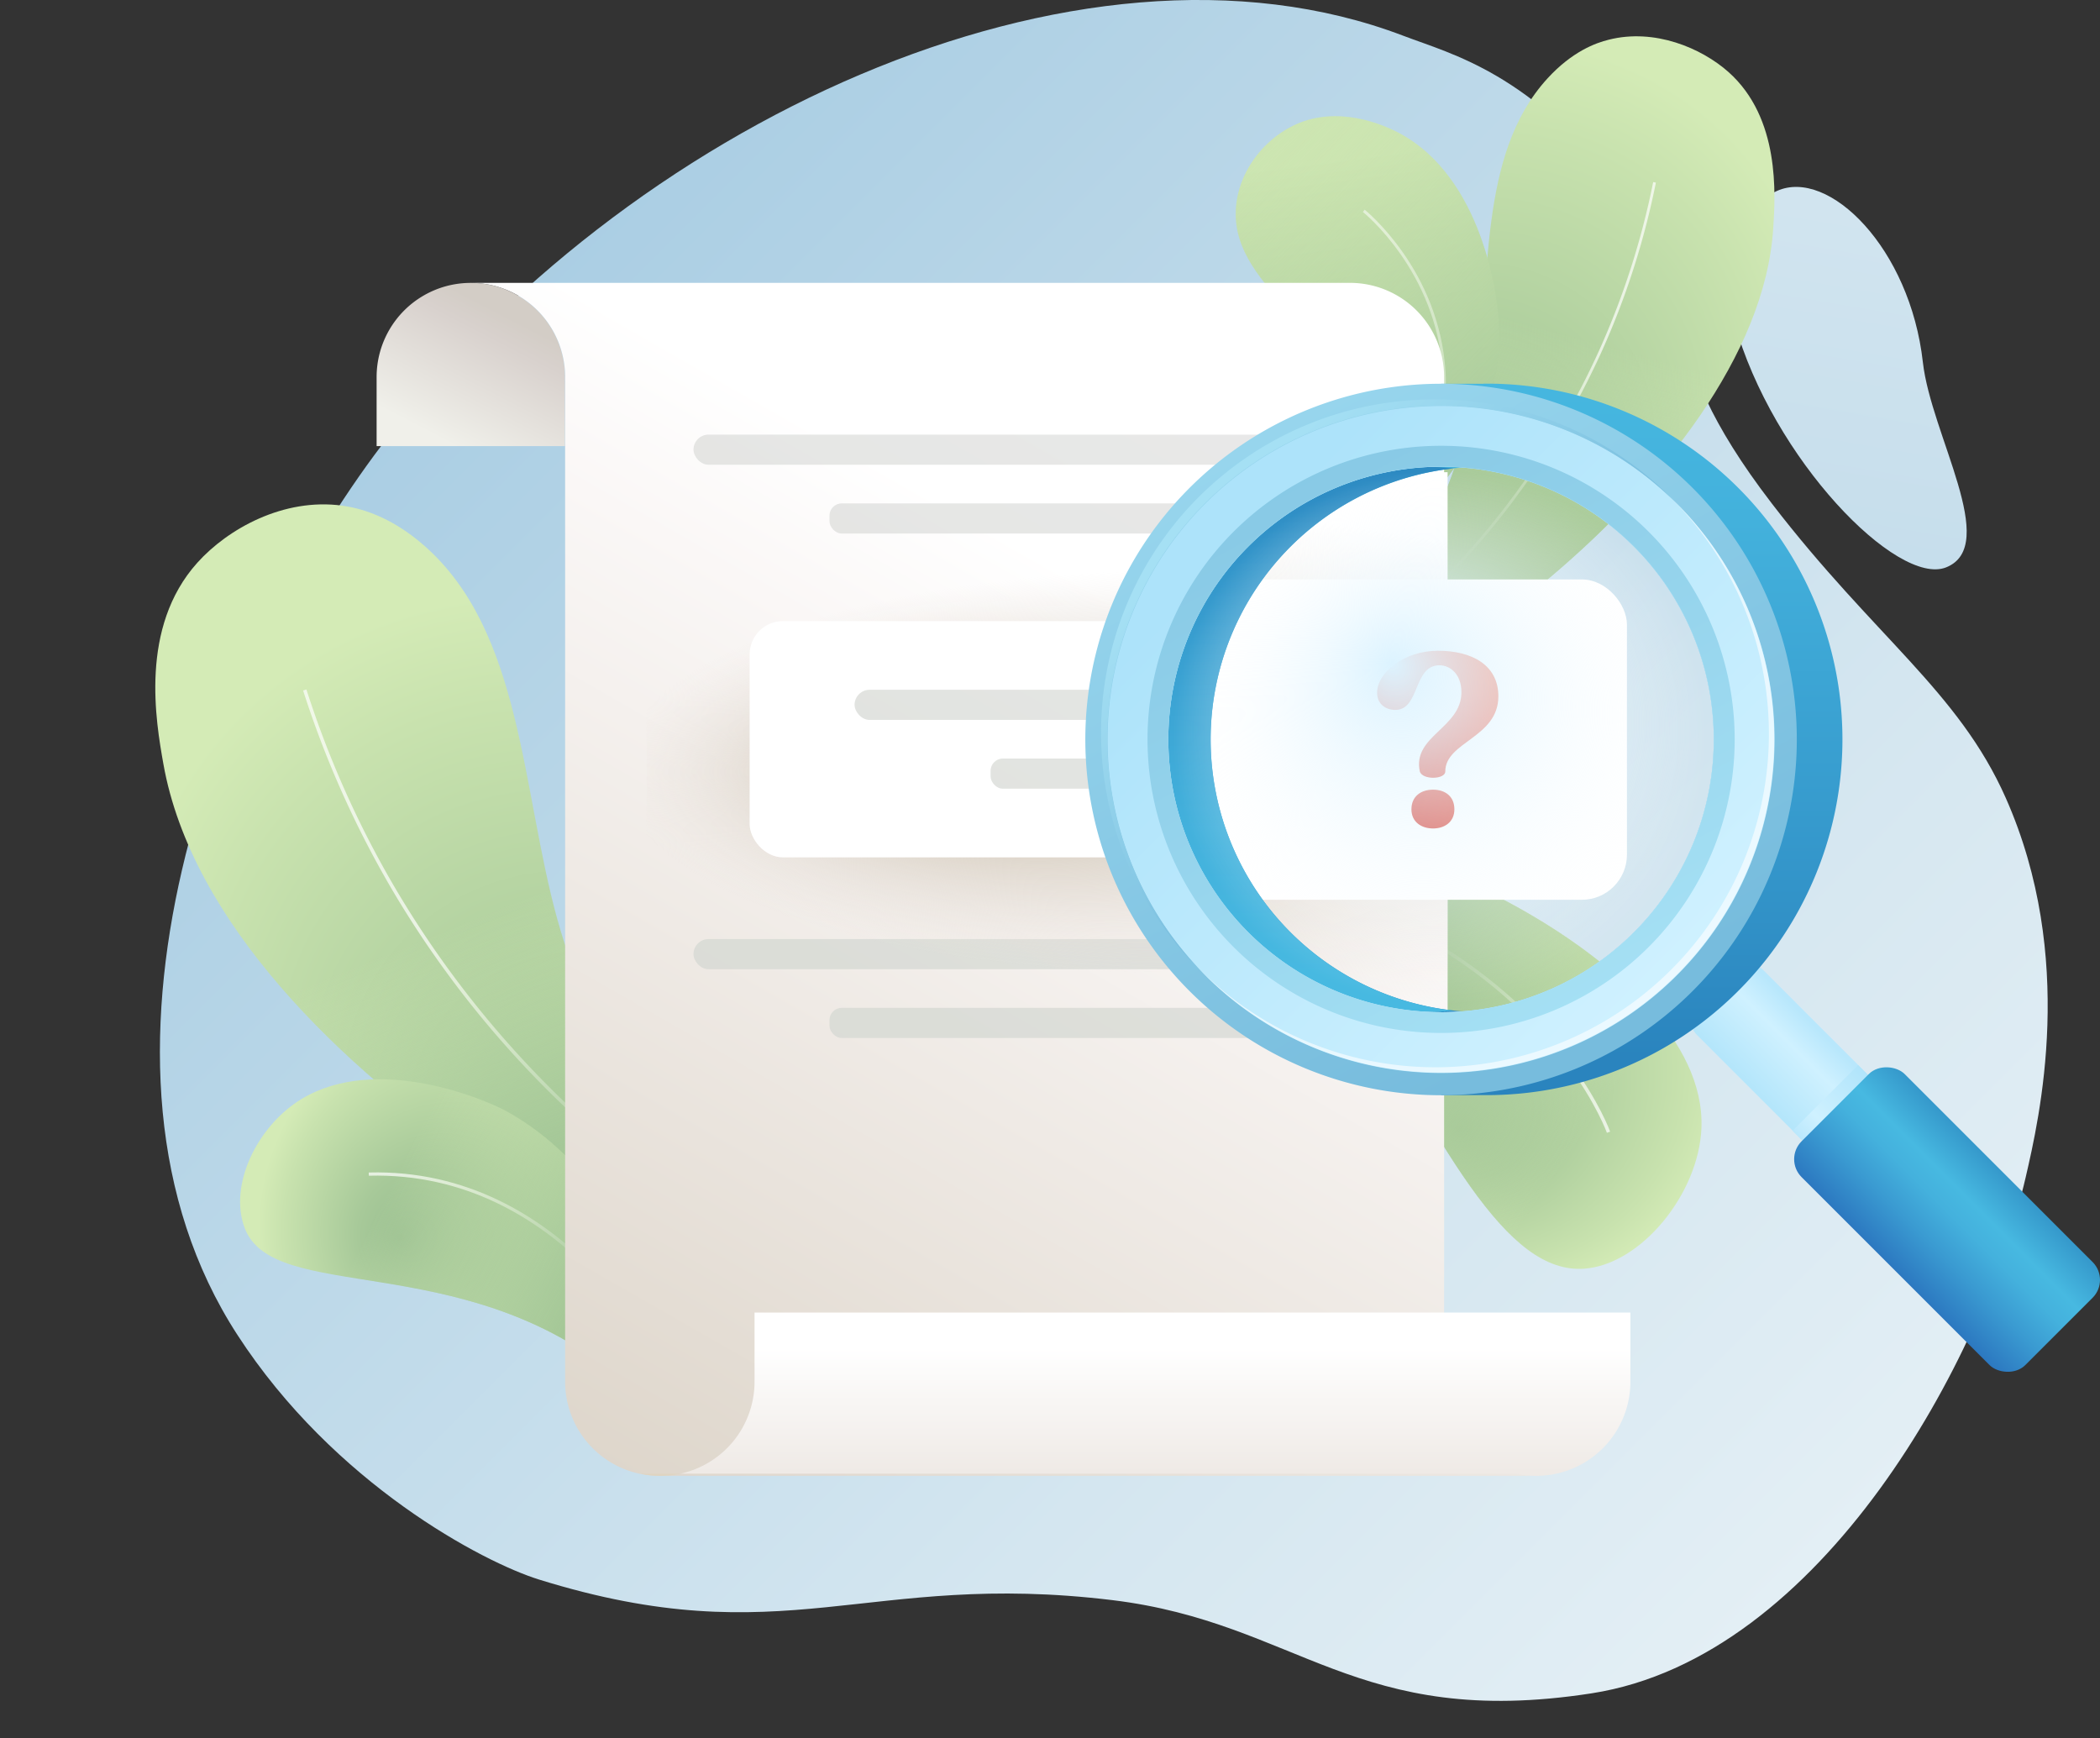 <svg xmlns="http://www.w3.org/2000/svg" xmlns:xlink="http://www.w3.org/1999/xlink" viewBox="0 0 668.95 553.73"><rect x="0" y="0" width="668.95" height="553.73" fill="#333333" stroke="none"/><defs><style>.cls-1,.cls-12,.cls-15,.cls-18,.cls-6,.cls-9{fill:none;}.cls-2{isolation:isolate;}.cls-3{fill:url(#linear-gradient);}.cls-4{fill:url(#linear-gradient-2);}.cls-5{fill:url(#radial-gradient);}.cls-12,.cls-15,.cls-18,.cls-6,.cls-9{stroke:#fff;stroke-miterlimit:10;opacity:0.7;}.cls-6{stroke-width:1.09px;}.cls-10,.cls-13,.cls-16,.cls-19,.cls-24,.cls-25,.cls-26,.cls-27,.cls-28,.cls-30,.cls-31,.cls-37,.cls-38,.cls-39,.cls-40,.cls-41,.cls-42,.cls-43,.cls-46,.cls-53,.cls-7{mix-blend-mode:multiply;}.cls-7{fill:url(#linear-gradient-3);}.cls-8{fill:url(#radial-gradient-2);}.cls-9{stroke-width:1.1px;}.cls-10{fill:url(#linear-gradient-4);}.cls-11{fill:url(#radial-gradient-3);}.cls-12{stroke-width:0.88px;}.cls-13{fill:url(#linear-gradient-5);}.cls-14{fill:url(#radial-gradient-4);}.cls-15{stroke-width:1.02px;}.cls-16{fill:url(#linear-gradient-6);}.cls-17{fill:url(#linear-gradient-7);}.cls-18{stroke-width:0.92px;}.cls-19{fill:url(#linear-gradient-8);}.cls-20{fill:url(#linear-gradient-9);}.cls-21{fill:url(#linear-gradient-10);}.cls-22{fill:#dfd4c1;}.cls-23{fill:url(#linear-gradient-11);}.cls-24,.cls-25,.cls-26,.cls-27,.cls-30,.cls-31,.cls-37,.cls-38,.cls-39,.cls-40,.cls-42,.cls-43{opacity:0.8;}.cls-24{fill:url(#linear-gradient-12);}.cls-25{fill:url(#linear-gradient-13);}.cls-26{fill:url(#linear-gradient-14);}.cls-27{fill:url(#linear-gradient-15);}.cls-28{fill:url(#radial-gradient-5);}.cls-29,.cls-52{fill:#fff;}.cls-30{fill:url(#linear-gradient-16);}.cls-31{fill:url(#linear-gradient-17);}.cls-32{fill:url(#linear-gradient-18);}.cls-33{clip-path:url(#clip-path);}.cls-34{fill:url(#linear-gradient-19);}.cls-35{fill:url(#linear-gradient-20);}.cls-36{fill:url(#linear-gradient-21);}.cls-37{fill:url(#linear-gradient-22);}.cls-38{fill:url(#linear-gradient-23);}.cls-39{fill:url(#linear-gradient-24);}.cls-40{fill:url(#linear-gradient-25);}.cls-41{fill:url(#radial-gradient-6);}.cls-42{fill:url(#linear-gradient-26);}.cls-43{fill:url(#linear-gradient-27);}.cls-44{fill:url(#linear-gradient-28);}.cls-45{fill:url(#linear-gradient-29);}.cls-46{fill:url(#linear-gradient-30);}.cls-47{fill:url(#linear-gradient-31);}.cls-48{fill:url(#linear-gradient-32);}.cls-49{fill:url(#linear-gradient-33);}.cls-50{fill:url(#linear-gradient-34);}.cls-51{fill:url(#linear-gradient-35);}.cls-52{opacity:0.6;}.cls-53{fill:url(#linear-gradient-36);}.cls-54{fill:url(#linear-gradient-37);}.cls-55{mix-blend-mode:overlay;fill:url(#radial-gradient-7);}</style><linearGradient id="linear-gradient" x1="5007.6" y1="-4477" x2="5625.83" y2="-3858.77" gradientTransform="matrix(-0.58, -0.82, 0.82, -0.58, 7003.66, 2107.48)" gradientUnits="userSpaceOnUse"><stop offset="0" stop-color="#99c4de"/><stop offset="0.65" stop-color="#d4e6f0"/><stop offset="1" stop-color="#eef5f8"/></linearGradient><linearGradient id="linear-gradient-2" x1="-14.58" y1="-16.29" x2="603.65" y2="601.94" gradientTransform="matrix(1, 0, 0, 1, 0, 0)" xlink:href="#linear-gradient"/><radialGradient id="radial-gradient" cx="1253.5" cy="1048.39" fx="1225.442" r="83.39" gradientTransform="matrix(0.4, -0.92, -0.92, -0.4, 889.47, 1906.45)" gradientUnits="userSpaceOnUse"><stop offset="0" stop-color="#9bc091"/><stop offset="0.27" stop-color="#a7c999"/><stop offset="0.77" stop-color="#c8e2ae"/><stop offset="0.93" stop-color="#d4ebb6"/></radialGradient><linearGradient id="linear-gradient-3" x1="389.93" y1="311.76" x2="462.3" y2="361.31" gradientUnits="userSpaceOnUse"><stop offset="0" stop-color="#9bc091"/><stop offset="0.1" stop-color="#9fc393" stop-opacity="0.94"/><stop offset="0.29" stop-color="#a8ca9a" stop-opacity="0.76"/><stop offset="0.54" stop-color="#b8d6a4" stop-opacity="0.49"/><stop offset="0.85" stop-color="#cee6b2" stop-opacity="0.11"/><stop offset="0.93" stop-color="#d4ebb6" stop-opacity="0"/></linearGradient><radialGradient id="radial-gradient-2" cx="3182.15" cy="-7984.14" fx="3237.593" fy="-7917.326" r="129.94" gradientTransform="matrix(-0.5, 0.9, 0.92, 0.48, 9050.73, 1275.31)" xlink:href="#radial-gradient"/><linearGradient id="linear-gradient-4" x1="7128.72" y1="744.47" x2="7179.66" y2="642.59" gradientTransform="matrix(-1, -0.08, -0.08, 1, 7289.49, 233.13)" xlink:href="#linear-gradient-3"/><radialGradient id="radial-gradient-3" cx="-711.07" cy="-1951.49" fx="-666.885" fy="-1898.249" r="103.55" gradientTransform="matrix(0.6, 0.84, -0.86, 0.58, -821.1, 1835.17)" xlink:href="#radial-gradient"/><linearGradient id="linear-gradient-5" x1="-294.15" y1="-480.79" x2="-253.55" y2="-561.97" gradientTransform="translate(813.37 603.66) rotate(-11.2)" xlink:href="#linear-gradient-3"/><radialGradient id="radial-gradient-4" cx="6562.73" cy="142.69" fx="6595.284" r="76.81" gradientTransform="matrix(-1.08, 0.09, 0.1, 1.04, 7186.25, -347.78)" xlink:href="#radial-gradient"/><linearGradient id="linear-gradient-6" x1="7118.9" y1="386.96" x2="7196.98" y2="340.39" gradientTransform="matrix(-1, 0.07, 0.07, 1, 7231.05, -446.92)" xlink:href="#linear-gradient-3"/><linearGradient id="linear-gradient-7" x1="7182.2" y1="-2471.04" x2="7113.29" y2="-2567.64" gradientTransform="matrix(-0.69, 0.72, 0.81, 0.78, 7382.19, -3070.84)" gradientUnits="userSpaceOnUse"><stop offset="0" stop-color="#9bc091"/><stop offset="0.33" stop-color="#a7c999"/><stop offset="0.93" stop-color="#c8e2ae"/><stop offset="1" stop-color="#cce5b1"/></linearGradient><linearGradient id="linear-gradient-8" x1="7141.29" y1="-2401.47" x2="7141.29" y2="-2617.13" gradientTransform="matrix(-0.69, 0.72, 0.81, 0.78, 7382.19, -3070.84)" xlink:href="#linear-gradient-3"/><linearGradient id="linear-gradient-9" x1="7290.67" y1="96.1" x2="7314.02" y2="141.16" gradientTransform="matrix(-1, 0, 0, 1, 7407.42, 0)" gradientUnits="userSpaceOnUse"><stop offset="0.12" stop-color="#d3cdc6"/><stop offset="0.28" stop-color="#d8d1cd"/><stop offset="1" stop-color="#f0f0ea"/></linearGradient><linearGradient id="linear-gradient-10" x1="7250.76" y1="479" x2="7089.25" y2="196.97" gradientTransform="matrix(-1, 0, 0, 1, 7407.42, 0)" gradientUnits="userSpaceOnUse"><stop offset="0.01" stop-color="#ded6cb"/><stop offset="0.83" stop-color="#faf7f6"/><stop offset="1" stop-color="#fff"/></linearGradient><linearGradient id="linear-gradient-11" x1="7088.83" y1="486.07" x2="7088.83" y2="429.3" gradientTransform="matrix(-1, 0, 0, 1, 7407.42, 0)" gradientUnits="userSpaceOnUse"><stop offset="0" stop-color="#e8e1db"/><stop offset="1" stop-color="#fff"/></linearGradient><linearGradient id="linear-gradient-12" x1="7093.05" y1="73.31" x2="7293.63" y2="422.28" gradientTransform="matrix(1, 0, 0, -1, -6859.06, 286.48)" gradientUnits="userSpaceOnUse"><stop offset="0.01" stop-color="#e4e4e4"/><stop offset="1" stop-color="#d3d7d0"/></linearGradient><linearGradient id="linear-gradient-13" x1="7057.91" y1="71.78" x2="7289.31" y2="474.37" gradientTransform="matrix(1, 0, 0, -1, -6815.74, 330.3)" xlink:href="#linear-gradient-12"/><linearGradient id="linear-gradient-14" x1="6985.54" y1="46.95" x2="7186.11" y2="395.92" gradientTransform="matrix(1, 0, 0, -1, -6859.06, 607.86)" xlink:href="#linear-gradient-12"/><linearGradient id="linear-gradient-15" x1="6933.88" y1="16.67" x2="7165.28" y2="419.26" gradientTransform="matrix(1, 0, 0, -1, -6815.74, 651.68)" xlink:href="#linear-gradient-12"/><radialGradient id="radial-gradient-5" cx="7365.2" cy="245.16" fx="7446.58" r="183.2" gradientTransform="matrix(-0.97, 0, 0, 0.35, 7469.11, 160.05)" gradientUnits="userSpaceOnUse"><stop offset="0.01" stop-color="#cbc7c3"/><stop offset="0.41" stop-color="#ded6cb"/><stop offset="0.41" stop-color="#ded6cb" stop-opacity="0.99"/><stop offset="0.71" stop-color="#e3dcd4" stop-opacity="0.46"/><stop offset="0.91" stop-color="#e7e0d9" stop-opacity="0.13"/><stop offset="1" stop-color="#e8e1db" stop-opacity="0"/></radialGradient><linearGradient id="linear-gradient-16" x1="7059.37" y1="118.98" x2="7188.89" y2="344.32" gradientTransform="matrix(1, 0, 0, -1, -6832.64, 449.04)" xlink:href="#linear-gradient-12"/><linearGradient id="linear-gradient-17" x1="7033.62" y1="133.77" x2="7163.14" y2="359.12" gradientTransform="matrix(1, 0, 0, -1, -6789.32, 492.86)" xlink:href="#linear-gradient-12"/><linearGradient id="linear-gradient-18" x1="386.13" y1="255.04" x2="431.31" y2="209.08" gradientUnits="userSpaceOnUse"><stop offset="0.01" stop-color="#cc1e13"/><stop offset="0.15" stop-color="#d02519"/><stop offset="0.36" stop-color="#dc3a28"/><stop offset="0.61" stop-color="#ef5b42"/><stop offset="0.64" stop-color="#f25f45"/><stop offset="1" stop-color="#f89574"/></linearGradient><clipPath id="clip-path" transform="translate(49.47)"><path class="cls-1" d="M409.59,324.14a86.87,86.87,0,1,1,86.87-86.87A86.87,86.87,0,0,1,409.59,324.14Z"/></clipPath><linearGradient id="linear-gradient-19" x1="7394.19" y1="46.63" x2="7425.83" y2="107.72" xlink:href="#linear-gradient-9"/><linearGradient id="linear-gradient-20" x1="7340.07" y1="565.76" x2="7121.09" y2="183.39" xlink:href="#linear-gradient-10"/><linearGradient id="linear-gradient-21" x1="7120.52" y1="575.36" x2="7120.52" y2="498.39" xlink:href="#linear-gradient-11"/><linearGradient id="linear-gradient-22" x1="7126.25" y1="15.73" x2="7398.19" y2="488.87" gradientTransform="matrix(1, 0, 0, -1, -6954.05, 221.08)" xlink:href="#linear-gradient-12"/><linearGradient id="linear-gradient-23" x1="7078.61" y1="13.65" x2="7392.33" y2="559.49" gradientTransform="matrix(1, 0, 0, -1, -6895.31, 280.49)" xlink:href="#linear-gradient-12"/><linearGradient id="linear-gradient-24" x1="6980.48" y1="-20.01" x2="7252.42" y2="453.13" gradientTransform="matrix(1, 0, 0, -1, -6954.05, 656.81)" xlink:href="#linear-gradient-12"/><linearGradient id="linear-gradient-25" x1="6910.44" y1="-61.06" x2="7224.17" y2="484.77" gradientTransform="matrix(1, 0, 0, -1, -6895.31, 716.22)" xlink:href="#linear-gradient-12"/><radialGradient id="radial-gradient-6" cx="7391.66" cy="248.73" fx="7502.003" r="248.38" gradientTransform="matrix(-0.97, 0, 0, 0.35, 7469.11, 162.38)" xlink:href="#radial-gradient-5"/><linearGradient id="linear-gradient-26" x1="7080.58" y1="77.64" x2="7256.18" y2="383.16" gradientTransform="matrix(1, 0, 0, -1, -6918.24, 441.48)" xlink:href="#linear-gradient-12"/><linearGradient id="linear-gradient-27" x1="7045.67" y1="97.71" x2="7221.27" y2="403.23" gradientTransform="matrix(1, 0, 0, -1, -6859.49, 500.9)" xlink:href="#linear-gradient-12"/><linearGradient id="linear-gradient-28" x1="378.47" y1="262.11" x2="439.72" y2="199.81" xlink:href="#linear-gradient-18"/><linearGradient id="linear-gradient-29" x1="512.51" y1="356.98" x2="535.61" y2="333.88" gradientUnits="userSpaceOnUse"><stop offset="0" stop-color="#ade3fa"/><stop offset="0.71" stop-color="#cff1ff"/><stop offset="1" stop-color="#b8e7fc"/></linearGradient><linearGradient id="linear-gradient-30" x1="556.26" y1="350.32" x2="533.39" y2="373.2" gradientTransform="translate(415.69 -278.94) rotate(45.01)" xlink:href="#linear-gradient-29"/><linearGradient id="linear-gradient-31" x1="589.35" y1="369.9" x2="553.4" y2="405.84" gradientTransform="translate(441.87 -289.81) rotate(45)" gradientUnits="userSpaceOnUse"><stop offset="0" stop-color="#3191c6"/><stop offset="0.33" stop-color="#47b9e1"/><stop offset="0.48" stop-color="#44b1dd"/><stop offset="0.7" stop-color="#3a9ad1"/><stop offset="0.99" stop-color="#2b76bf"/><stop offset="1" stop-color="#2a74be"/></linearGradient><linearGradient id="linear-gradient-32" x1="423.05" y1="102.89" x2="423.05" y2="336.58" gradientUnits="userSpaceOnUse"><stop offset="0.01" stop-color="#47b9e1"/><stop offset="0.27" stop-color="#43b1dc"/><stop offset="0.68" stop-color="#369acd"/><stop offset="1" stop-color="#2a84be"/></linearGradient><linearGradient id="linear-gradient-33" x1="365.31" y1="133.84" x2="365.31" y2="313.01" gradientUnits="userSpaceOnUse"><stop offset="0" stop-color="#2a84be"/><stop offset="0.32" stop-color="#369acd"/><stop offset="0.73" stop-color="#43b1dc"/><stop offset="0.99" stop-color="#47b9e1"/></linearGradient><linearGradient id="linear-gradient-34" x1="310.32" y1="53.22" x2="457.14" y2="322.89" gradientUnits="userSpaceOnUse"><stop offset="0.01" stop-color="#a5e0f4"/><stop offset="1" stop-color="#77bcdd"/></linearGradient><linearGradient id="linear-gradient-35" x1="345.28" y1="171.24" x2="484.47" y2="310.44" gradientUnits="userSpaceOnUse"><stop offset="0" stop-color="#ade3fa"/><stop offset="1" stop-color="#cff1ff"/></linearGradient><linearGradient id="linear-gradient-36" x1="337.83" y1="163.8" x2="408.2" y2="234.16" xlink:href="#linear-gradient-34"/><linearGradient id="linear-gradient-37" x1="310.32" y1="53.22" x2="457.14" y2="322.89" gradientUnits="userSpaceOnUse"><stop offset="0" stop-color="#77bcdd"/><stop offset="0.99" stop-color="#a5e0f4"/></linearGradient><radialGradient id="radial-gradient-7" cx="409.59" cy="235.55" fx="393.776" fy="211.209" r="86.87" gradientUnits="userSpaceOnUse"><stop offset="0" stop-color="#dcf3ff"/><stop offset="0.98" stop-color="#fff" stop-opacity="0"/></radialGradient></defs><g class="cls-2"><g id="Layer_2" data-name="Layer 2"><g id="Layer_1-2" data-name="Layer 1"><path class="cls-3" d="M503,102.7c-5-17.92.66-36.12,13.6-41.89C533.06,53.45,559,79,563.06,115.43c2.61,23.07,24.68,58.41,7.4,65.3C555,186.9,515.18,146.36,503,102.7Z" transform="translate(49.47)"/><path class="cls-4" d="M304.9,509.71c59.26,7.21,77.38,41.34,152.65,29.68C531,528,582.53,432.37,595.81,375c4.34-18.77,16.2-70-6.36-120.85-15.05-33.94-41.78-51.22-74.38-93.6-40.77-53-20.92-64.48-47.56-99.2-29.32-38.21-54.34-44-69.93-49.95C293.53-28.26,149,40.4,72.14,141.8c-52.4,69.11-101.94,197.14-46,283.39,30.83,47.56,78.4,72.46,96.07,77.95C200.64,527.52,226.45,500.17,304.9,509.71Z" transform="translate(49.47)"/><path class="cls-5" d="M363.12,270.47c12.12-14.85,131.64,33.53,129.4,88.87-.86,21.09-19.4,43.54-37.37,44.79-24.6,1.7-45-36.59-81.34-105C361.69,276.29,361.36,272.62,363.12,270.47Z" transform="translate(49.47)"/><path class="cls-6" d="M462.92,360.66s-13.71-38.52-63.43-64.57" transform="translate(49.47)"/><path class="cls-7" d="M363.12,270.47c-1.76,2.15-1.43,5.82,10.69,28.63,7.58,14.25,14.46,27.2,20.83,38.75,24.21,43.9,41,67.63,60.51,66.28,18-1.24,36.52-23.7,37.36-44.79.73-17.89-11.27-35-28.25-49.58C428.71,279.34,371.32,260.42,363.12,270.47Z" transform="translate(49.47)"/><path class="cls-8" d="M205.78,412C192.44,428.08,20.42,344.1,2.57,243.31c-2.37-13.38-7.7-43.45,10.82-64.06,9.66-10.76,27.44-20.74,46.14-18.18,5.31.73,15.09,3.08,26.06,12.67,31.42,27.46,31,77.84,42.55,119.37C150.72,374,213.77,402.37,205.78,412Z" transform="translate(49.47)"/><path class="cls-9" d="M156.27,374a318.3,318.3,0,0,1-79.66-89.69,314.93,314.93,0,0,1-29-64.52" transform="translate(49.47)"/><path class="cls-10" d="M2.57,243.32C20.42,344.1,192.44,428.08,205.78,412c6.63-8-35.63-28.86-63.11-81.93a192.23,192.23,0,0,1-14.54-37c-11-39.26-11.14-86.43-37.68-114.67-1.53-1.63-3.15-3.19-4.86-4.7-11-9.59-20.75-11.94-26.06-12.67-18.7-2.57-36.47,7.42-46.14,18.18C-5.13,199.86.2,229.93,2.57,243.32Z" transform="translate(49.47)"/><path class="cls-11" d="M369.39,224.32c12,11.55,140.78-70.19,146-151.59.69-10.81,2.24-35.09-14.25-49.78-8.61-7.66-23.57-14-38.15-10.3-4.14,1-11.68,3.77-19.52,12.34-22.45,24.53-17.62,64.38-23.12,98.3C409.63,189.36,362.21,217.41,369.39,224.32Z" transform="translate(49.47)"/><path class="cls-12" d="M405.23,189.82a253.61,253.61,0,0,0,55.14-78.09,250.42,250.42,0,0,0,17.21-53.65" transform="translate(49.47)"/><path class="cls-13" d="M515.37,72.73c-5.21,81.4-134,163.15-146,151.59-5.95-5.73,25.66-26,42.73-70.47a153.12,153.12,0,0,0,8.23-30.56c5.21-32.06,1.17-69.44,19.69-94.15A51.46,51.46,0,0,1,443.47,25c7.83-8.57,15.37-11.3,19.51-12.35C477.56,9,492.52,15.29,501.13,23,517.62,37.64,516.07,61.93,515.37,72.73Z" transform="translate(49.47)"/><path class="cls-14" d="M163.91,457.92c8.15-4.32-3.44-77.05-52-103.92-6.68-3.7-41.14-18.42-65.19-4-14,8.37-23.54,27.36-18.21,41.27,9.2,24,68.59,6.8,117.13,45.93C160.59,449.26,160.65,459.65,163.91,457.92Z" transform="translate(49.47)"/><path class="cls-15" d="M160.85,434.2S130.64,372.32,68,374" transform="translate(49.47)"/><path class="cls-16" d="M163.91,457.92c8.15-4.32-3.44-77.05-52-103.92-6.68-3.7-41.14-18.42-65.19-4-14,8.37-23.54,27.36-18.21,41.27,9.2,24,68.59,6.8,117.13,45.93C160.59,449.26,160.65,459.65,163.91,457.92Z" transform="translate(49.47)"/><path class="cls-17" d="M383.14,183.23c16.62-20,48.46-40.78,44.58-83.4-.4-4.4-4.48-43.35-31.87-57.64-3-1.56-16.51-8.18-30-3.56-11.49,3.94-21.19,15.49-21.67,28.53-.92,25.4,33.9,37.5,45.1,77.26C392.66,156.29,386.25,175.5,383.14,183.23Z" transform="translate(49.47)"/><path class="cls-18" d="M383.14,183.23s29.38-31.16,27.42-64.57c-1.91-32.58-25.6-51.5-25.6-51.5" transform="translate(49.47)"/><path class="cls-19" d="M383.14,183.23c16.62-20,48.46-40.78,44.58-83.4-.4-4.4-4.48-43.35-31.87-57.64-3-1.56-16.51-8.18-30-3.56-11.49,3.94-21.19,15.49-21.67,28.53-.92,25.4,33.9,37.5,45.1,77.26C392.66,156.29,386.25,175.5,383.14,183.23Z" transform="translate(49.47)"/><path class="cls-20" d="M70.5,120.11v22h60v-22a30,30,0,1,0-60,0Z" transform="translate(49.47)"/><path class="cls-21" d="M130.55,90.1h250a30,30,0,0,1,30,30v3c0,.54,0,1.08,0,1.62V440.11a30,30,0,0,0,30,30h-280a30,30,0,0,1-30-30v-3.05c0-.54,0-1.08,0-1.62V120.11a30,30,0,0,0-30-30Z" transform="translate(49.47)"/><path class="cls-22" d="M154.5,469.43a29.21,29.21,0,0,0,6.38.69,29.93,29.93,0,0,0,6.39-.69Z" transform="translate(49.47)"/><path class="cls-23" d="M167.27,469.43a30,30,0,0,0,23.62-29.32v-22h279v22a30,30,0,0,1-36.4,29.32Z" transform="translate(49.47)"/><rect class="cls-24" x="171.44" y="138.44" width="205.48" height="9.6" rx="4.8" transform="translate(597.83 286.48) rotate(-180)"/><rect class="cls-25" x="214.77" y="160.35" width="162.15" height="9.6" rx="3.91" transform="translate(641.15 330.3) rotate(-180)"/><rect class="cls-26" x="171.44" y="299.13" width="205.48" height="9.6" rx="4.8" transform="translate(597.83 607.86) rotate(180)"/><rect class="cls-27" x="214.77" y="321.04" width="162.15" height="9.6" rx="3.91" transform="translate(641.15 651.68) rotate(-180)"/><path class="cls-28" d="M156.5,196.46v98a15.73,15.73,0,0,0,15.48,16H410.6v-130H172A15.73,15.73,0,0,0,156.5,196.46Z" transform="translate(49.47)"/><rect class="cls-29" x="189.32" y="197.84" width="263.43" height="75.27" rx="10.62" transform="translate(691.54 470.95) rotate(-180)"/><rect class="cls-30" x="222.75" y="219.72" width="129.27" height="9.6" rx="4.8" transform="translate(624.24 449.04) rotate(180)"/><rect class="cls-31" x="266.08" y="241.63" width="85.94" height="9.6" rx="3.91" transform="translate(667.57 492.86) rotate(-180)"/><path class="cls-32" d="M413.85,224.34c0-4.22-2.62-6.32-5.12-6.32-6.21,0-4.56,10.48-10.37,10.48a4,4,0,0,1-4.27-4.05c0-4.73,6.32-9.85,14.29-9.85,7.81,0,14.19,3.24,14.19,10.71,0,9.74-12.48,10.65-12.48,17.66,0,1.88-5.35,2.05-6,0C402.29,234.59,413.85,232.77,413.85,224.34Zm-11.73,27.51c0-3.13,2.33-4.61,5.07-4.61s5,1.48,5,4.61-2.33,4.5-5,4.5S402.12,254.87,402.12,251.85Z" transform="translate(49.47)"/><g class="cls-33"><path class="cls-34" d="M-49.47,79.18V109H31.89V79.18A40.68,40.68,0,0,0-8.78,38.49,40.56,40.56,0,0,0-37.55,50.41,40.56,40.56,0,0,0-49.47,79.18Z" transform="translate(49.47)"/><path class="cls-35" d="M32,38.49h339A40.69,40.69,0,0,1,411.6,79.18v4.14c0,.73.06,1.46.06,2.19V513a40.68,40.68,0,0,0,40.67,40.69H72.64A40.69,40.69,0,0,1,32,513V508.9c0-.73-.06-1.46-.06-2.19V79.18A40.68,40.68,0,0,0-8.78,38.49Z" transform="translate(49.47)"/><path class="cls-22" d="M64.42,552.79a39.2,39.2,0,0,0,8.65.94,40.53,40.53,0,0,0,8.66-.94Z" transform="translate(49.47)"/><path class="cls-36" d="M81.73,552.79a40.68,40.68,0,0,0,32-39.75V483.18H492.07V513a40.66,40.66,0,0,1-49.35,39.75Z" transform="translate(49.47)"/><rect class="cls-37" x="87.39" y="104.03" width="278.59" height="13.01" rx="6.51" transform="translate(502.83 221.08) rotate(180)"/><rect class="cls-38" x="146.13" y="133.74" width="219.85" height="13.01" rx="5.31" transform="translate(561.58 280.49) rotate(-180)"/><rect class="cls-39" x="87.39" y="321.9" width="278.59" height="13.01" rx="6.51" transform="translate(502.83 656.81) rotate(-180)"/><rect class="cls-40" x="146.13" y="351.6" width="219.85" height="13.01" rx="5.31" transform="translate(561.58 716.22) rotate(-180)"/><path class="cls-41" d="M67.13,182.69V315.61c0,12,9.39,21.67,21,21.67H411.65V161H88.12C76.52,161,67.13,170.72,67.13,182.69Z" transform="translate(49.47)"/><rect class="cls-29" x="111.63" y="184.57" width="357.16" height="102.05" rx="14.39" transform="translate(629.89 471.19) rotate(-180)"/><rect class="cls-42" x="156.96" y="214.24" width="175.26" height="13.01" rx="6.51" transform="translate(538.65 441.48) rotate(180)"/><rect class="cls-43" x="215.7" y="243.94" width="116.52" height="13.01" rx="5.31" transform="translate(597.39 500.9) rotate(-180)"/><path class="cls-44" d="M416.06,220.5c0-5.72-3.56-8.58-7-8.58-8.41,0-6.17,14.21-14.05,14.21-3.25,0-5.8-2-5.8-5.48,0-6.41,8.58-13.36,19.39-13.36,10.58,0,19.23,4.4,19.23,14.52,0,13.21-16.91,14.44-16.91,23.94,0,2.55-7.26,2.78-8.11,0C400.38,234.4,416.06,231.93,416.06,220.5Zm-15.92,37.3c0-4.25,3.17-6.26,6.88-6.26s6.8,2,6.8,6.26c0,4.09-3.17,6.1-6.8,6.1S400.14,261.89,400.14,257.8Z" transform="translate(49.47)"/></g><path class="cls-45" d="M565.87,362.68,545,383.58l-53.82-53.82a7.4,7.4,0,0,1,0-10.48l10.41-10.42a7.42,7.42,0,0,1,10.48,0l28.89,28.89Z" transform="translate(49.47)"/><rect class="cls-46" x="529.66" y="344.52" width="29.55" height="35.26" transform="translate(-47.11 491.2) rotate(-45.01)"/><rect class="cls-47" x="547.55" y="338.08" width="46.43" height="100.8" rx="8.06" transform="translate(-58.05 517.37) rotate(-45)"/><path class="cls-48" d="M423.05,122.24H409.59v.8a113.32,113.32,0,0,0,0,225v.8h13.46a113.32,113.32,0,1,0,0-226.63Zm0,200.19a86.88,86.88,0,1,1,86.88-86.88A86.88,86.88,0,0,1,423.05,322.43Z" transform="translate(49.47)"/><path class="cls-49" d="M336.18,235.56a86.88,86.88,0,0,1,77.34-86.35,85.78,85.78,0,0,0-9.54-.53,86.88,86.88,0,0,0,0,173.75,85.78,85.78,0,0,0,9.54-.53A86.87,86.87,0,0,1,336.18,235.56Z" transform="translate(49.47)"/><path class="cls-50" d="M409.59,122.24A113.32,113.32,0,1,0,522.9,235.55,113.31,113.31,0,0,0,409.59,122.24Zm0,200.19a86.88,86.88,0,1,1,86.87-86.88A86.87,86.87,0,0,1,409.59,322.43Z" transform="translate(49.47)"/><path class="cls-51" d="M409.59,129.33A106.23,106.23,0,1,0,515.81,235.55,106.22,106.22,0,0,0,409.59,129.33Zm0,193.1a86.88,86.88,0,1,1,86.87-86.88A86.87,86.87,0,0,1,409.59,322.43Z" transform="translate(49.47)"/><path class="cls-52" d="M483.42,159.18a106.21,106.21,0,0,1-150.2,150.2,106.22,106.22,0,1,0,150.2-150.2Z" transform="translate(49.47)"/><path class="cls-53" d="M407.49,127.23a106.21,106.21,0,0,0-74.27,182.15,106.22,106.22,0,0,1,150.2-150.2A105.87,105.87,0,0,0,407.49,127.23Z" transform="translate(49.47)"/><path class="cls-54" d="M409.59,142a93.52,93.52,0,1,0,93.52,93.51A93.52,93.52,0,0,0,409.59,142Zm0,180.39a86.88,86.88,0,1,1,86.87-86.88A86.87,86.87,0,0,1,409.59,322.43Z" transform="translate(49.47)"/><path class="cls-55" d="M409.59,322.43a86.88,86.88,0,1,1,86.87-86.88A86.87,86.87,0,0,1,409.59,322.43Z" transform="translate(49.47)"/></g></g></g></svg>